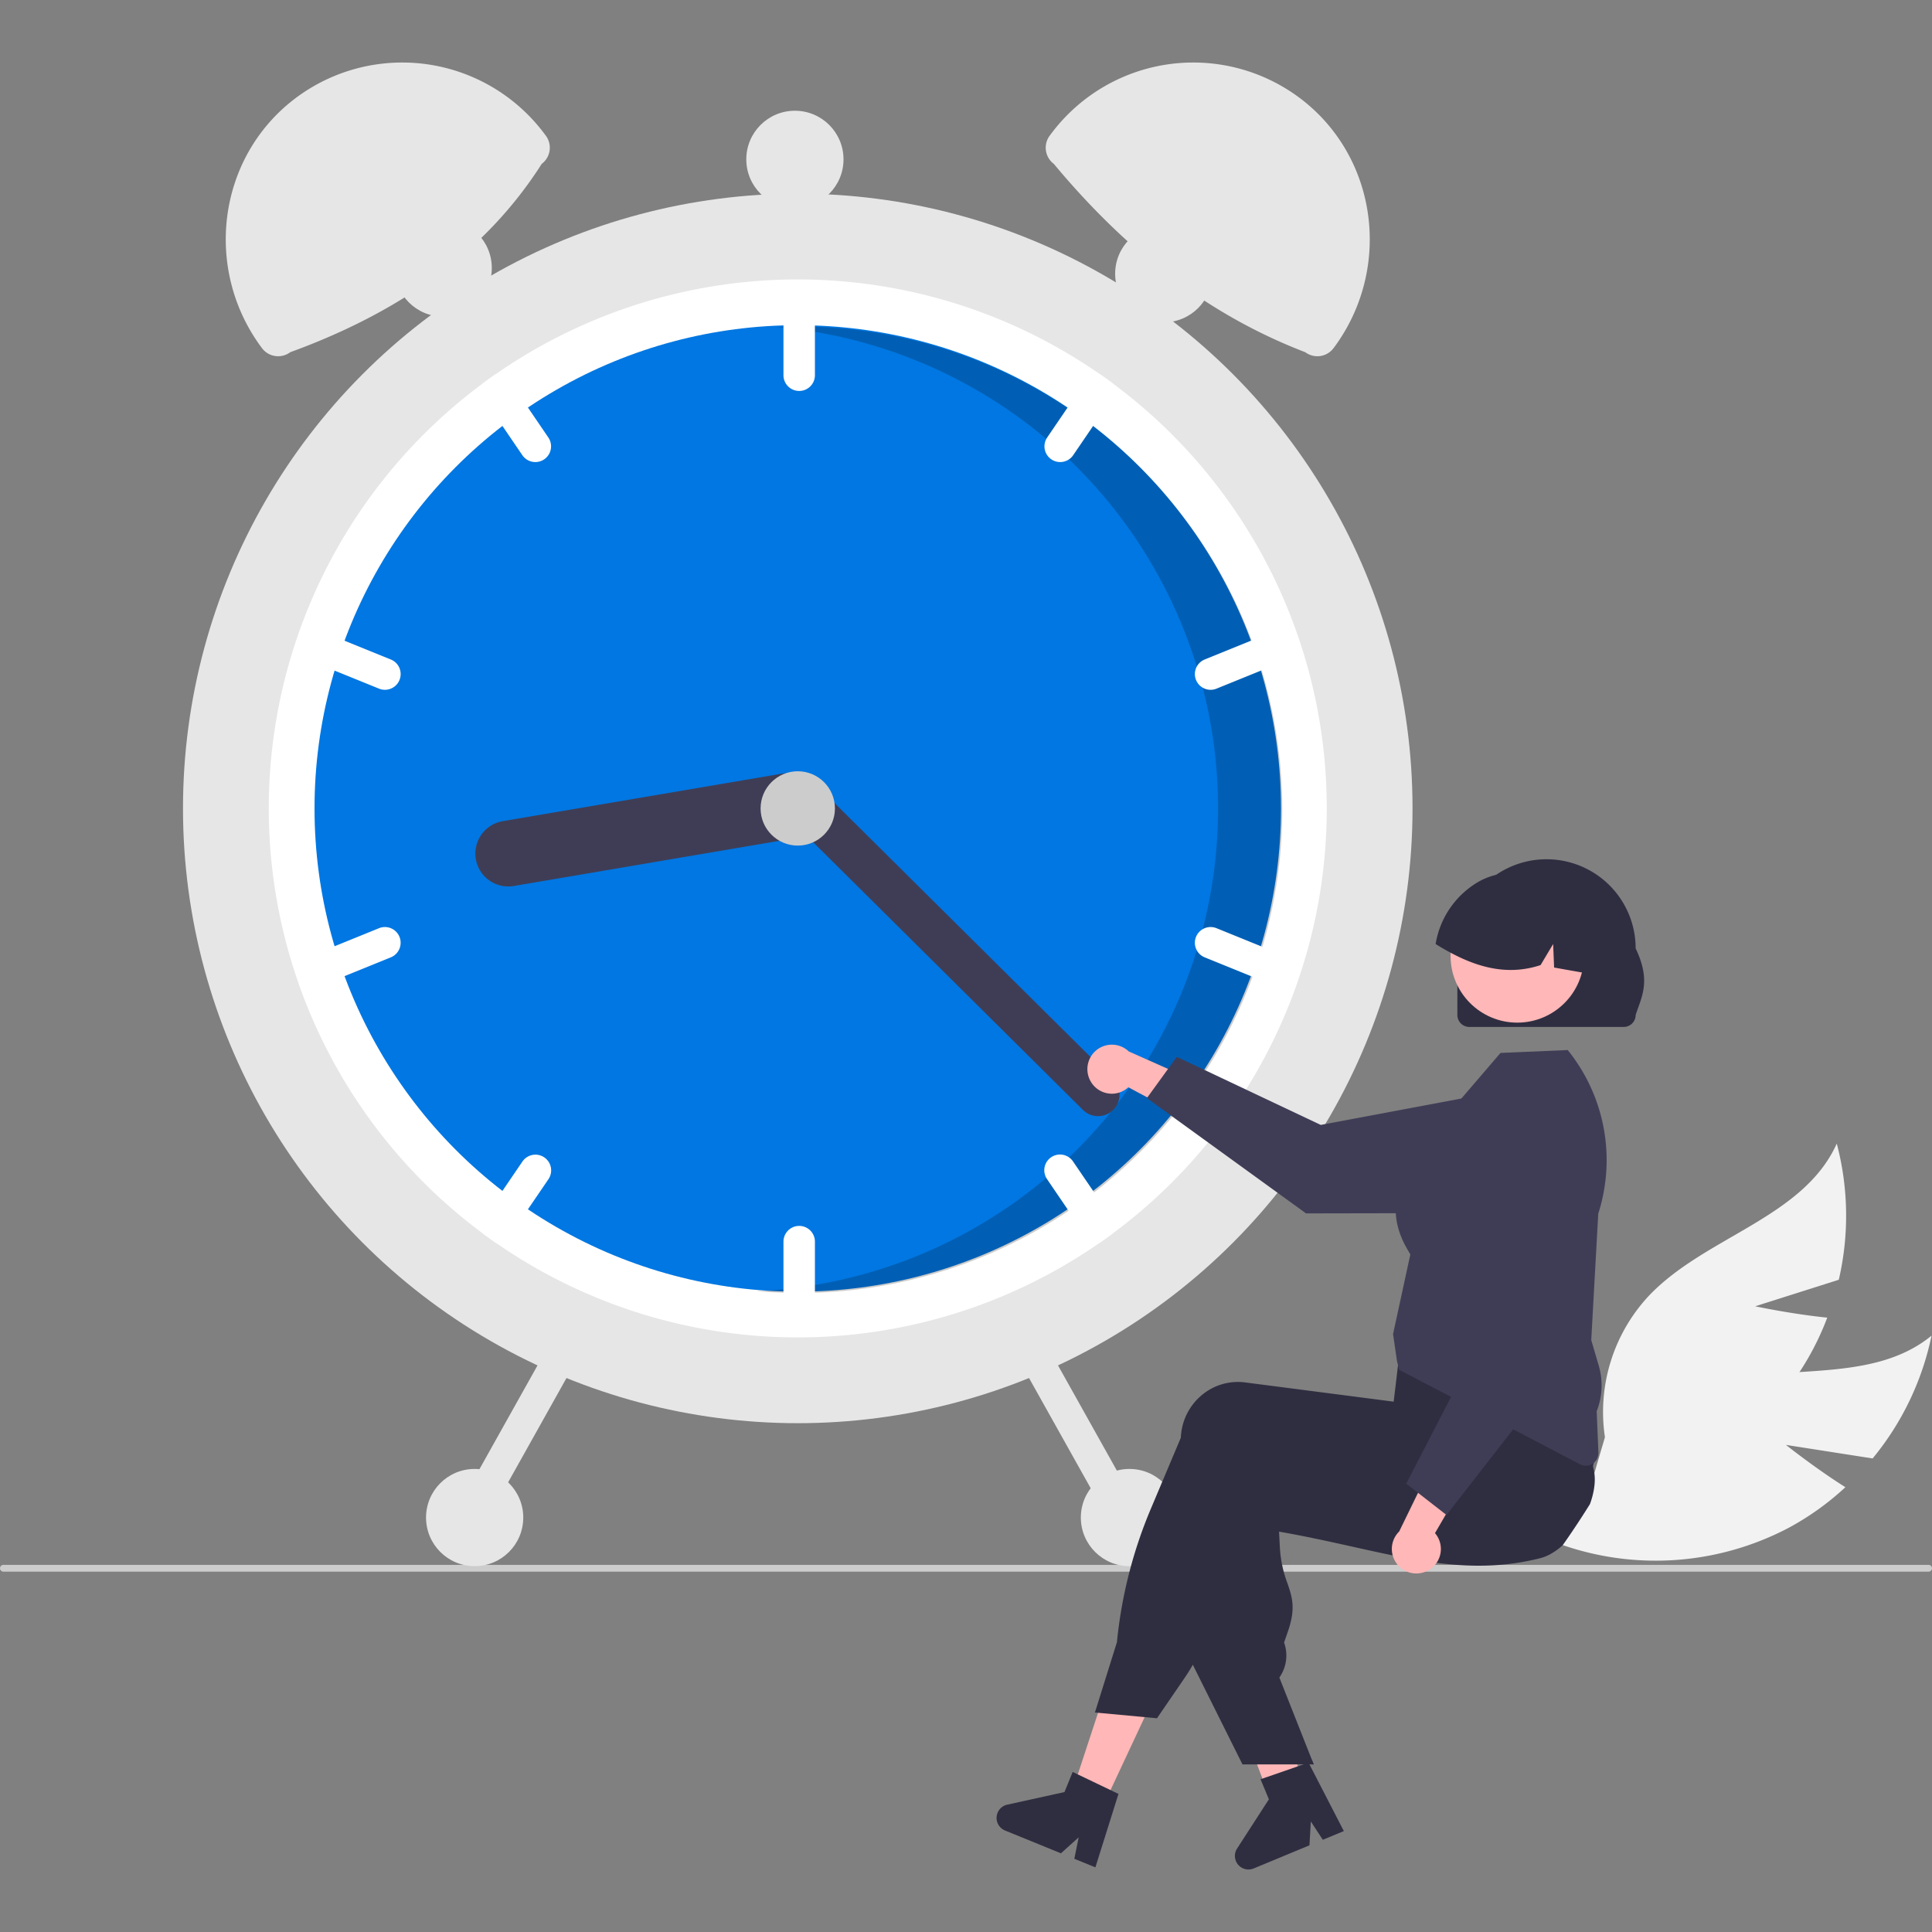<svg id="SvgjsSvg1150" width="288" height="288" xmlns="http://www.w3.org/2000/svg" version="1.1" xmlns:xlink="http://www.w3.org/1999/xlink" xmlns:svgjs="http://svgjs.com/svgjs"><rect width="100%" height="100%" fill="#808080" stroke="none"/><defs id="SvgjsDefs1151"></defs><g id="SvgjsG1152"><svg xmlns="http://www.w3.org/2000/svg" width="288" height="288" data-name="Layer 1" viewBox="0 0 675.67 631.947"><path fill="#f2f2f2" d="M886.757,617.484l30.311,4.737a98.985,98.985,0,0,0,20.604-42.939c-22.164,18.143-55.869,8.502-82.745,18.407A59.54,59.54,0,0,0,819.307,635.033L804.494,650.97A99.77,99.77,0,0,0,887.905,646.378a96.372,96.372,0,0,0,19.64-14.099C896.939,625.6,886.757,617.484,886.757,617.484Z" transform="translate(-262.165 -134.027)" class="colorf2f2f2 svgShape"></path><path fill="#f2f2f2" d="M875.996,569.007l29.242-9.278a98.985,98.985,0,0,0-.708-47.621c-11.746,26.123-46.214,32.526-65.851,53.377a59.54,59.54,0,0,0-15.227,49.31l-6.151,20.871a99.77,99.77,0,0,0,72.609-41.31,96.373,96.373,0,0,0,11.291-21.379C888.73,571.73,875.996,569.007,875.996,569.007Z" transform="translate(-262.165 -134.027)" class="colorf2f2f2 svgShape"></path><path fill="#cccccc" d="M937.835,660.625a1.186,1.186,0,0,1-1.19,1.19H263.355a1.19,1.19,0,0,1,0-2.38h673.29A1.187,1.187,0,0,1,937.835,660.625Z" transform="translate(-262.165 -134.027)" class="colorccc svgShape"></path><circle cx="278.998" cy="260.866" r="215" fill="#e6e6e6" class="colore6e6e6 svgShape"></circle><path fill="#ffffff" d="M726.163,394.892a184.744,184.744,0,0,1-74.67,148.51c-1.55,1.16-3.13,2.29-4.72,3.39a185.031,185.031,0,0,1-211.22,0c-1.59-1.1-3.17-2.23-4.72-3.39a185.02,185.02,0,0,1,0-297.02c1.55-1.16,3.13-2.29,4.72-3.39a185.031,185.031,0,0,1,211.22,0c1.59,1.1,3.17,2.23,4.72,3.39A184.744,184.744,0,0,1,726.163,394.892Z" transform="translate(-262.165 -134.027)" class="colorfff svgShape"></path><circle cx="278.998" cy="260.866" r="169" fill="#0077e2" class="color6c63ff svgShape"></circle><path d="M541.604,226.365c-2.562,0-5.108.067-7.642.18a168.995,168.995,0,0,1-7.156,337.168c4.878.423,9.811.652,14.799.652a169,169,0,0,0,0-338Z" opacity=".2" transform="translate(-262.165 -134.027)" fill="#000000" class="color000 svgShape"></path><path fill="#ffffff" d="M541.663 213.892a5.51 5.51 0 00-5.5 5.5v24a5.5 5.5 0 0011 0v-24A5.51 5.51 0 00541.663 213.892zM651.493 246.382c-1.55-1.16-3.13-2.29-4.72-3.39a5.497 5.497 0 00-4.9 2.39l-13.51 19.83a5.499 5.499 0 009.09 6.19l13.51-19.83A5.464 5.464 0 00651.493 246.382zM712.873 336.802a5.493 5.493 0 00-7.16-3.02l-22.24 9.03a5.499 5.499 0 004.14 10.19l22.24-9.03A5.512 5.512 0 00712.873 336.802zM453.963 265.212l-13.51-19.83a5.497 5.497 0 00-4.9-2.39c-1.59 1.1-3.17 2.23-4.72 3.39a5.464 5.464 0 00.53 5.19l13.51 19.83a5.499 5.499 0 009.09-6.19zM398.853 342.812l-22.24-9.03a5.499 5.499 0 00-4.14 10.19l22.24 9.03a5.499 5.499 0 004.14-10.19zM541.663 540.892a5.51 5.51 0 00-5.5 5.5v24a5.5 5.5 0 0011 0v-24A5.51 5.51 0 00541.663 540.892zM650.963 538.212l-13.51-19.83a5.499 5.499 0 10-9.09 6.19l13.51 19.83a5.497 5.497 0 004.9 2.39c1.59-1.1 3.17-2.23 4.72-3.39A5.464 5.464 0 00650.963 538.212zM709.853 445.812l-22.24-9.03a5.499 5.499 0 00-4.14 10.19l22.24 9.03a5.499 5.499 0 004.14-10.19zM452.513 516.932a5.5 5.5 0 00-7.64 1.45l-13.51 19.83a5.464 5.464 0 00-.53 5.19c1.55 1.16 3.13 2.29 4.72 3.39a5.497 5.497 0 004.9-2.39l13.51-19.83A5.498 5.498 0 00452.513 516.932zM401.873 439.802a5.493 5.493 0 00-7.16-3.02l-22.24 9.03a5.499 5.499 0 004.14 10.19l22.24-9.03A5.512 5.512 0 00401.873 439.802z" transform="translate(-262.165 -134.027)" class="colorfff svgShape"></path><path fill="#3f3d56" d="M548.799,392.163a11.513,11.513,0,0,1-9.409,13.266l-97.598,16.601a11.5,11.5,0,0,1-3.857-22.674l97.598-16.601A11.513,11.513,0,0,1,548.799,392.163Z" transform="translate(-262.165 -134.027)" class="color3f3d56 svgShape"></path><path fill="#3f3d56" d="M651.518,500.294a7.508,7.508,0,0,1-10.607.042l-105.063-104.239a7.5,7.5,0,0,1,10.565-10.648l105.063,104.239A7.508,7.508,0,0,1,651.518,500.294Z" transform="translate(-262.165 -134.027)" class="color3f3d56 svgShape"></path><circle cx="278.998" cy="260.866" r="13" fill="#cccccc" class="colorccc svgShape"></circle><path fill="#e6e6e6" d="M451.619 169.471c-19.955 31.372-50.401 52.193-87.95 65.87a7.059 7.059 0 01-9.882-1.418l0 0c-20.396-27.232-15.791-66.153 11.128-86.962a62.068 62.068 0 0187.558 11.875l.564.753A7.059 7.059 0 01451.619 169.471zM629.852 158.836a62.068 62.068 0 0187.558-11.875c26.918 20.809 31.524 59.729 11.128 86.962l0 0a7.059 7.059 0 01-9.882 1.418c-34.857-13.345-63.442-36.439-87.95-65.87a7.059 7.059 0 01-1.418-9.882zM621.106 581.161a5.51 5.51 0 00-2.114 7.485l31.742 56.723a5.5 5.5 0 009.599-5.372l-31.742-56.723A5.51 5.51 0 00621.106 581.161zM453.734 583.274L421.992 639.997a5.5 5.5 0 009.599 5.372l31.742-56.723a5.5 5.5 0 10-9.599-5.372z" transform="translate(-262.165 -134.027)" class="colore6e6e6 svgShape"></path><circle cx="394.998" cy="508.866" r="17" fill="#e6e6e6" class="colore6e6e6 svgShape"></circle><circle cx="406.998" cy="73.866" r="17" fill="#e6e6e6" class="colore6e6e6 svgShape"></circle><circle cx="277.998" cy="33.866" r="17" fill="#e6e6e6" class="colore6e6e6 svgShape"></circle><circle cx="154.998" cy="71.866" r="17" fill="#e6e6e6" class="colore6e6e6 svgShape"></circle><circle cx="165.998" cy="508.866" r="17" fill="#e6e6e6" class="colore6e6e6 svgShape"></circle><path fill="#ffb7b7" d="M643.828,490.733a8.516,8.516,0,0,0,12.95,1.677l26.676,14.293-1.431-15.661L656.911,479.87a8.562,8.562,0,0,0-13.083,10.863Z" transform="translate(-262.165 -134.027)" class="colorffb7b7 svgShape"></path><path fill="#3f3d56" d="M663.264,496.199l10.453-14.43,50.36,23.807,62.667-11.758a21.471,21.471,0,0,1,25.43,21.063h0a21.494,21.494,0,0,1-21.431,21.51l-71.816.133Z" transform="translate(-262.165 -134.027)" class="color3f3d56 svgShape"></path><polygon fill="#ffb7b7" points="384.999 611.399 374.422 606.341 388.951 562.133 404.56 569.599 384.999 611.399" class="colorffb7b7 svgShape"></polygon><path fill="#ffb7b7" d="M718.07,738.299c-.769.482-1.538.956-2.315,1.43-1.546.948-3.107,1.88-4.669,2.797-.785.458-1.577.917-2.362,1.367v.023l-.047.008-.016.008-1.196.295-1.717-4.537-.792-2.09-1.119-2.96-2.051-5.415-10.799-28.511,16.788-4.141.629,2.571h.008l.311,1.274,5.865,23.788,1.196,4.863.039.148.722,2.905.622,2.517.691,2.812Z" transform="translate(-262.165 -134.027)" class="colorffb7b7 svgShape"></path><path fill="#2f2e41" d="M818.218,638.174c-1.064,1.709-2.152,3.41-3.247,5.096q-3.053,4.708-6.269,9.276c0,.008-.008.008-.016.016a21.934,21.934,0,0,1-4.117,3.006c-.062.047-.132.078-.194.117a15.18,15.18,0,0,1-3.465,1.391c-.435.109-.878.217-1.313.326-1.569.373-3.123.691-4.669.971-2.75.489-5.469.839-8.173,1.057-.218.023-.435.039-.653.054-11.117.816-21.939-.497-33.235-2.649-5.578-1.057-11.272-2.323-17.169-3.636-1.927-.435-3.861-.862-5.819-1.29-.148-.031-.303-.07-.458-.101-2.797-.614-5.64-1.22-8.553-1.818-3.667-.754-7.45-1.484-11.381-2.175l.28,5.539a41.689,41.689,0,0,0,2.626,12.453c1.678,4.91,3.006,8.794.202,16.881l-1.352,3.915a13.372,13.372,0,0,1-1.375,11.832l-.272.412,11.272,28.519.73,1.849h-5.772l-7.101.008H696.692l-17.363-34.835-.831-1.663v-.085l1.795-66.943c.023-.59.07-1.189.148-1.779a20.353,20.353,0,0,1,7.745-13.704,19.6,19.6,0,0,1,14.597-3.993l5.943.769,12.143,1.569,8.553,1.111.171.023,25.225,3.263,1.81-7.38.334-.124,10.62-3.892,36.731-13.463.093-.031,2.416-.886.287.466c.085.14.171.28.249.42a71.999,71.999,0,0,1,5.803,13.471,211.477,211.477,0,0,1,6.098,23.283q.105.513.186.932l.023.085c.023.132.039.217.047.241C820.363,629.605,819.772,633.909,818.218,638.174Z" transform="translate(-262.165 -134.027)" class="color2f2e41 svgShape"></path><path fill="#2f2e41" d="M819.769 613.503c-.117-.497-.264-1.002-.419-1.492a106.29 106.29 0 00-4.304-10.892c-1.833-4.04-4.032-8.367-6.65-13.051q-1.899-3.403-4.086-7.077-1.095-1.841-2.276-3.752a1.972 1.972 0 00-.101-.171l-.225-.373-36.342 4.863-13.533 1.81-.808 6.743-.194 1.67c-.008 0-.008 0 0 .008l-.544 4.552v.008l-.722 6.013-.062-.008-20.082-2.603-20.696-2.68-11.117-1.437a19.588 19.588 0 00-14.597 3.993 20.363 20.363 0 00-7.745 13.704c-.07.544-.117 1.103-.14 1.655l-10.488 24.852a160.343 160.343 0 00-11.855 46.643l-7.691 24.588 1.095.101 16.299 1.515 4.304.404 9.478-13.836c1.08-1.577 2.105-3.201 3.061-4.863a73.861 73.861 0 004.187-8.421l20.502-48.788q2.377.408 4.708.777 10.779 1.748 20.696 2.851c21.496 2.401 40.11 2.587 56.681.552q6.98-.851 13.494-2.237 2.389-.501 4.716-1.08c.365-.085.722-.171 1.08-.264a19.825 19.825 0 0013.867-12.958A20.228 20.228 0 00819.769 613.503zM650.542 738.207l-11.443-5.485-1.795-.862-2.867 7.038-20.012 4.405a4.748 4.748 0 00-.777 9.035l19.554 7.979 6.207-5.586-1.523 7.497 7.365 3.006 8.072-25.691z" transform="translate(-262.165 -134.027)" class="color2f2e41 svgShape"></path><polygon fill="#2f2e41" points="458.703 593.34 459.434 595.189 458.703 595.189 458.703 593.34" class="color2f2e41 svgShape"></polygon><path fill="#2f2e41" d="M716.883,729.611,704.892,733.765l-1.882.65,2.915,7.018-11.121,17.211a4.748,4.748,0,0,0,5.805,6.967l19.508-8.089.48-8.337,4.193,6.398,7.349-3.046-12.341-23.935Z" transform="translate(-262.165 -134.027)" class="color2f2e41 svgShape"></path><path fill="#3f3d56" d="M816.778,624.759a4.404,4.404,0,0,1-2.043-.507l-63.274-33.062-.731-2.993-1.378-9.472.019-.089,6.018-27.743c-.11-.238-.341-.629-.601-1.07-2.687-4.552-10.862-18.405,4.741-37.48l27.395-31.939,23.513-1.012.268.338A61.242,61.242,0,0,1,821.115,536.617l-2.448,44.217,2.626,8.93a24.639,24.639,0,0,1-.722,15.944l.602,14.459a4.417,4.417,0,0,1-4.395,4.592Z" transform="translate(-262.165 -134.027)" class="color3f3d56 svgShape"></path><path fill="#ffb7b7" d="M761.892,661.224a8.516,8.516,0,0,0,2.126-12.884L779.231,622.178l-15.702.885-12.039,24.708a8.562,8.562,0,0,0,10.402,13.453Z" transform="translate(-262.165 -134.027)" class="colorffb7b7 svgShape"></path><path fill="#3f3d56" d="M768.031,641.99l-14.057-10.949,25.544-49.501L769.946,518.501a21.471,21.471,0,0,1,21.934-24.682h0a21.494,21.494,0,0,1,20.752,22.166l-2.365,71.777Z" transform="translate(-262.165 -134.027)" class="color3f3d56 svgShape"></path><path fill="#2f2e41" d="M771.842,467.131V443.864a31.177,31.177,0,1,1,62.354-.04v.04c5.495,11.451,2.057,16.895,0,23.267a4.193,4.193,0,0,1-4.186,4.186H776.03A4.193,4.193,0,0,1,771.842,467.131Z" data-name="a1ca5f83-7fa1-45b1-9d3b-bf096f25c0e5" transform="translate(-262.165 -134.027)" class="color2f2e41 svgShape"></path><circle cx="530.632" cy="312.441" r="23.337" fill="#ffb7b7" class="colorffb7b7 svgShape"></circle><path fill="#2f2e41" d="M817.22,452.586c-.212-.033-.423-.078-.635-.111-3.64-.646-7.28-1.28-10.91-1.937l-.334-8.227-4.397,7.369c-10.03,3.329-19.415,1.447-28.242-2.705a79.737,79.737,0,0,1-8.461-4.664,30.927,30.927,0,0,1,15.196-21.886c.334-.189.657-.356.991-.523a.011.011,0,0,0,.011-.011c.568-.267,1.147-.523,1.726-.757a25.707,25.707,0,0,1,26.985,5.232C816.274,431.167,819.48,442.4,817.22,452.586Z" transform="translate(-262.165 -134.027)" class="color2f2e41 svgShape"></path></svg></g></svg>